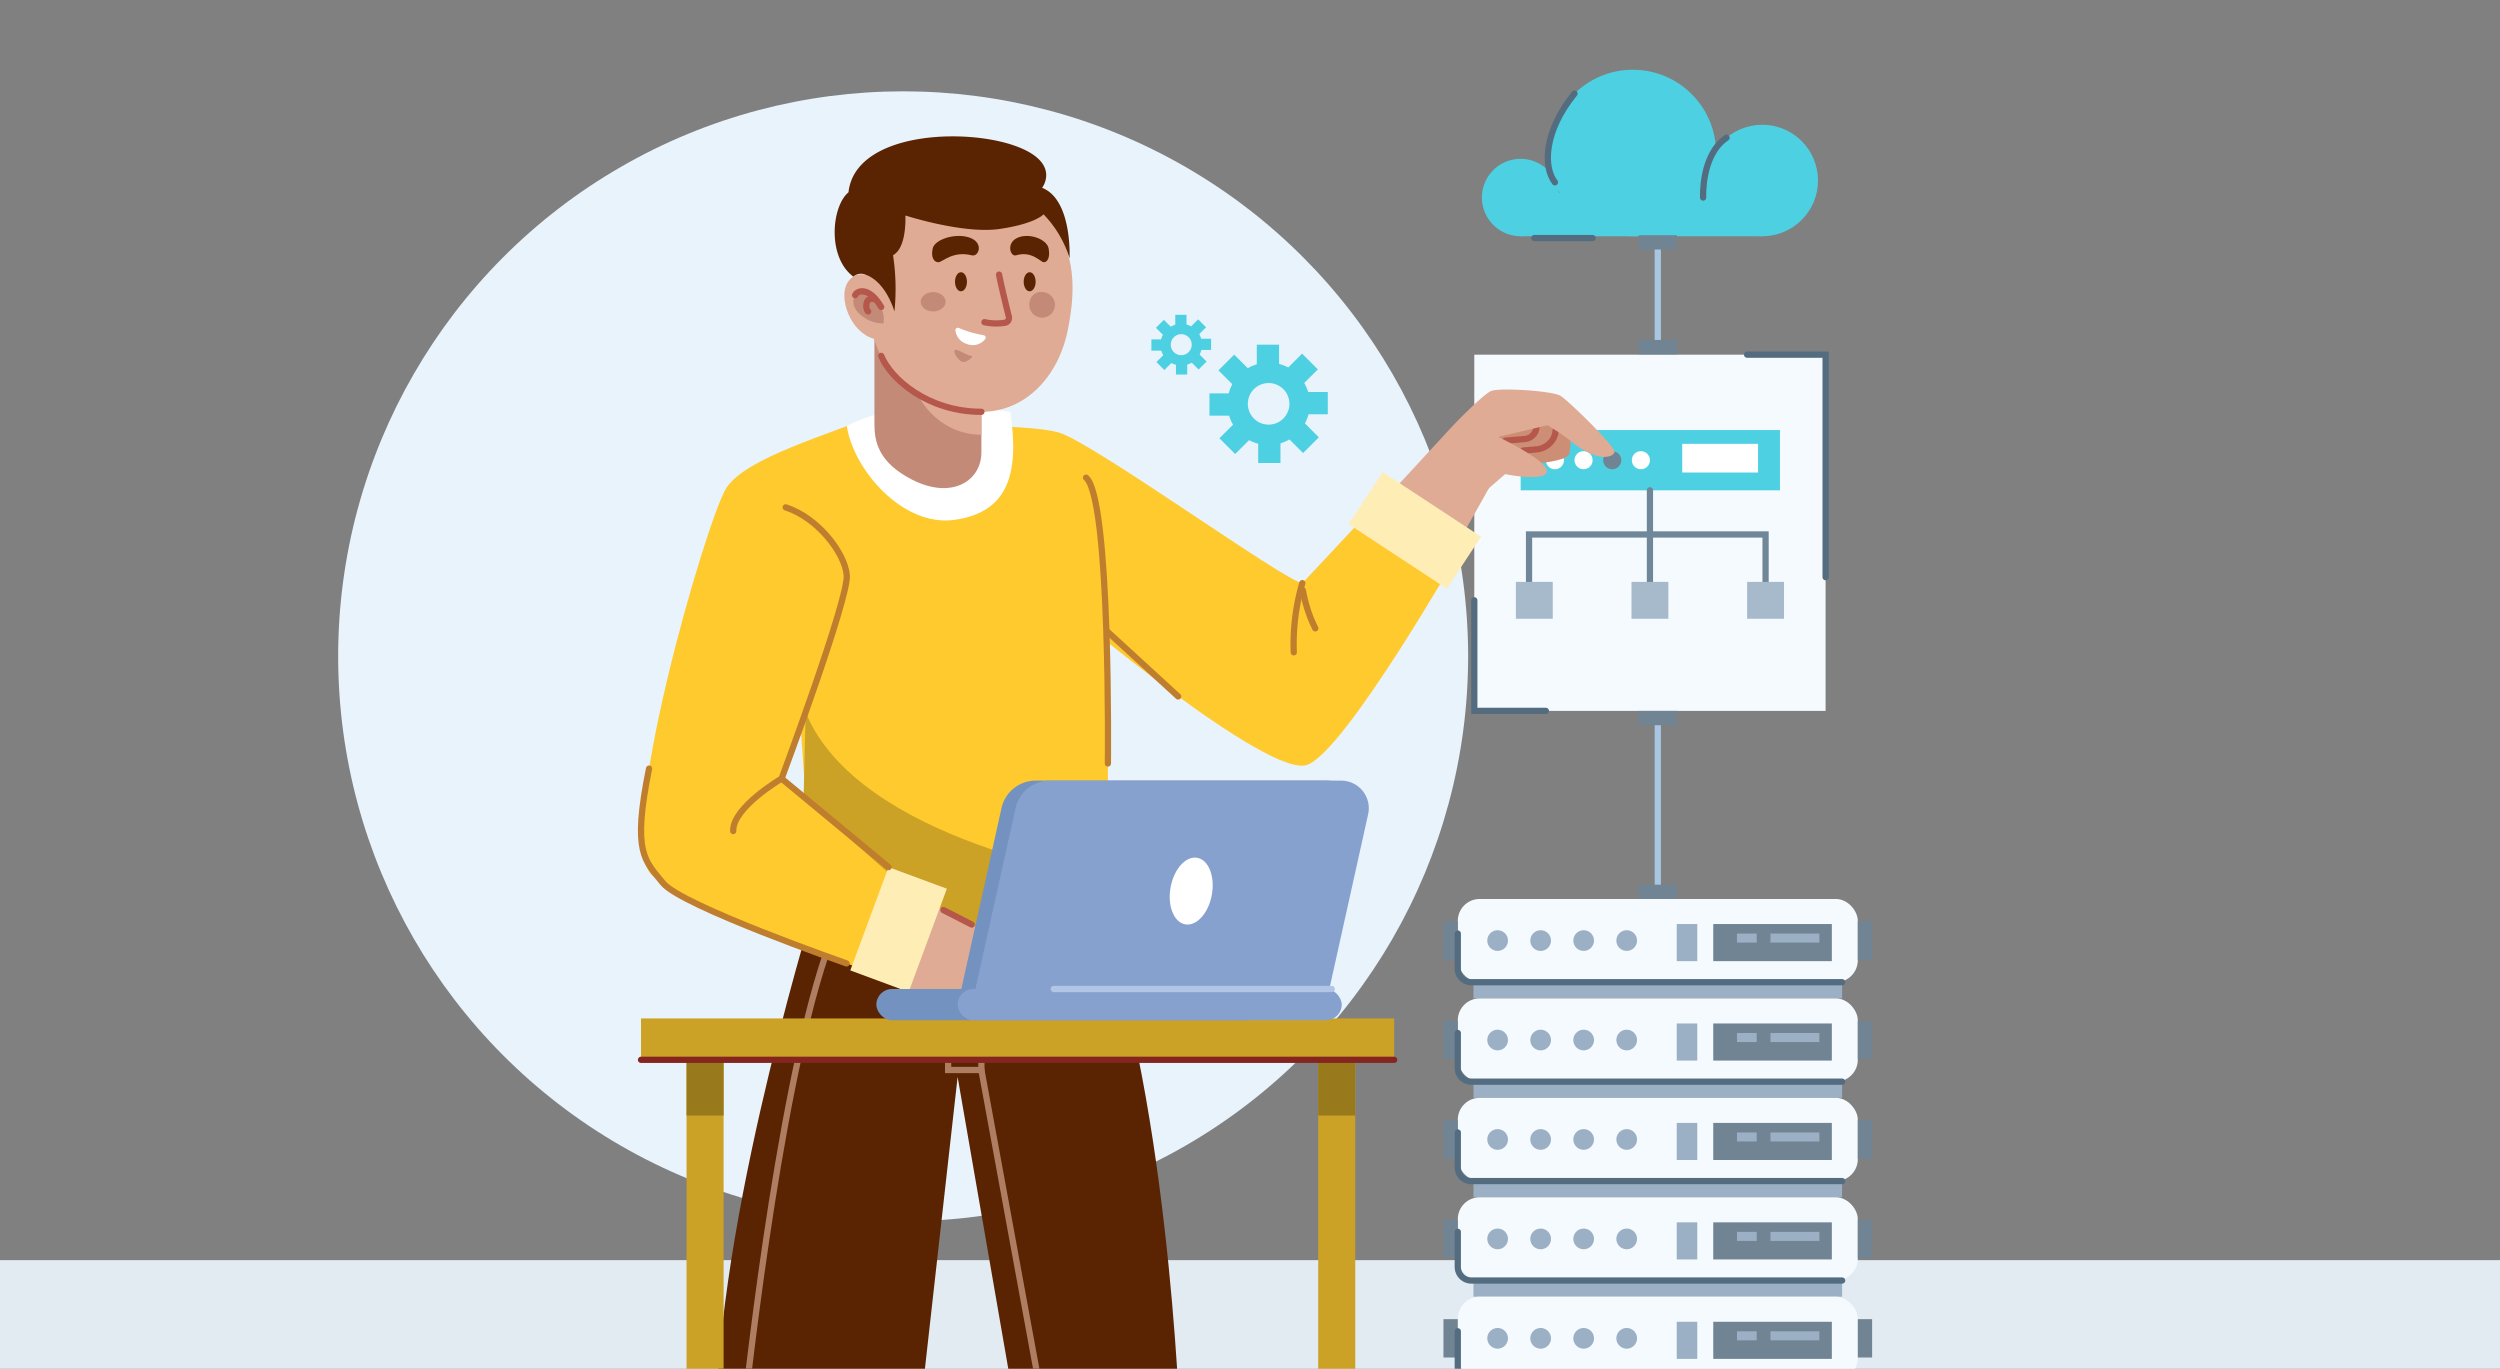 <svg xmlns="http://www.w3.org/2000/svg" xmlns:xlink="http://www.w3.org/1999/xlink" width="400" height="219" viewBox="0 0 400 219">
  <rect x="0" y="0" width="400" height="219" fill="#808080" stroke="none"/>
  <defs>
    <clipPath id="clip-path">
      <rect id="Rectángulo_295516" data-name="Rectángulo 295516" width="400" height="219" fill="none" stroke="#707070" stroke-width="1"/>
    </clipPath>
  </defs>
  <g id="Grupo_215599" data-name="Grupo 215599" transform="translate(-180 -417)">
    <g id="Enmascarar_grupo_63" data-name="Enmascarar grupo 63" transform="translate(180 417)" clip-path="url(#clip-path)">
      <g id="Grupo_213797" data-name="Grupo 213797">
        <circle id="Elipse_16428" data-name="Elipse 16428" cx="90.398" cy="90.398" r="90.398" transform="translate(54.106 14.612)" fill="#e8f3fc"/>
        <rect id="Rectángulo_303364" data-name="Rectángulo 303364" width="400" height="29.496" transform="translate(0 201.619)" fill="#e2eaf2"/>
        <g id="Grupo_213796" data-name="Grupo 213796" transform="translate(102.562 11.158)">
          <g id="Grupo_213786" data-name="Grupo 213786" transform="translate(81.661)">
            <rect id="Rectángulo_303365" data-name="Rectángulo 303365" width="56.209" height="56.994" transform="translate(51.663 45.59)" fill="#f5fafe"/>
            <path id="Trazado_225210" data-name="Trazado 225210" d="M53.725,129.534H66.282v35.6" transform="translate(41.591 -83.944)" fill="none" stroke="#536c7f" stroke-linecap="round" stroke-miterlimit="10" stroke-width="1"/>
            <path id="Trazado_225211" data-name="Trazado 225211" d="M167.343,236.941H155.892v-17.69" transform="translate(-104.228 -134.357)" fill="none" stroke="#536c7f" stroke-linecap="round" stroke-miterlimit="10" stroke-width="1"/>
            <g id="Grupo_213748" data-name="Grupo 213748" transform="translate(51.614)">
              <circle id="Elipse_16429" data-name="Elipse 16429" cx="8.919" cy="8.919" r="8.919" transform="translate(37.207 8.804)" fill="#4dd0e1"/>
              <ellipse id="Elipse_16430" data-name="Elipse 16430" cx="6.194" cy="6.194" rx="6.194" ry="6.194" transform="matrix(-0.231, -0.973, 0.973, -0.231, 2.863, 27.905)" fill="#4dd0e1"/>
              <circle id="Elipse_16431" data-name="Elipse 16431" cx="13.321" cy="13.321" r="13.321" transform="translate(12.094)" fill="#4dd0e1"/>
              <path id="Trazado_225212" data-name="Trazado 225212" d="M76.856,70.393h38.668l-1.241-12.387L78.7,64.2Z" transform="translate(-69.398 -43.752)" fill="#4dd0e1"/>
              <path id="Trazado_225213" data-name="Trazado 225213" d="M93.653,50.3c-4.1,2.769-3.744,9.571-3.744,9.571" transform="translate(-53.243 -39.42)" fill="none" stroke="#536c7f" stroke-linecap="round" stroke-miterlimit="10" stroke-width="1"/>
              <path id="Trazado_225214" data-name="Trazado 225214" d="M149.695,34.175c-4.866,5.973-5.06,11.706-3.141,14.2" transform="translate(-133.607 -30.361)" fill="none" stroke="#536c7f" stroke-linecap="round" stroke-miterlimit="10" stroke-width="1"/>
              <line id="Línea_514" data-name="Línea 514" x2="9.326" transform="translate(9.654 26.93)" fill="none" stroke="#536c7f" stroke-linecap="round" stroke-miterlimit="10" stroke-width="1"/>
            </g>
            <line id="Línea_515" data-name="Línea 515" y2="27.802" transform="translate(81.024 103.73)" fill="none" stroke="#a8c5e2" stroke-miterlimit="10" stroke-width="1"/>
            <rect id="Rectángulo_303366" data-name="Rectángulo 303366" width="2.291" height="6.133" transform="translate(84.09 102.584) rotate(90)" fill="#718494"/>
            <rect id="Rectángulo_303367" data-name="Rectángulo 303367" width="2.291" height="6.133" transform="translate(84.09 130.387) rotate(90)" fill="#718494"/>
            <g id="Grupo_213749" data-name="Grupo 213749" transform="translate(77.957 26.471)">
              <line id="Línea_516" data-name="Línea 516" y2="17.503" transform="translate(3.067 0.776)" fill="none" stroke="#a8c5e2" stroke-miterlimit="10" stroke-width="1"/>
              <rect id="Rectángulo_303368" data-name="Rectángulo 303368" width="2.291" height="6.133" transform="translate(6.133 0) rotate(90)" fill="#718494"/>
              <rect id="Rectángulo_303369" data-name="Rectángulo 303369" width="2.291" height="6.133" transform="translate(6.133 16.765) rotate(90)" fill="#718494"/>
            </g>
            <g id="Grupo_213750" data-name="Grupo 213750" transform="translate(35.232 20.448)">
              <path id="Trazado_225215" data-name="Trazado 225215" d="M178.688,72.144" transform="translate(-160.793 -72.144)" fill="none" stroke="#a8c5e2" stroke-miterlimit="10" stroke-width="1"/>
              <path id="Trazado_225216" data-name="Trazado 225216" d="M219.536,72.144" transform="translate(-219.536 -72.144)" fill="none" stroke="#a8c5e2" stroke-miterlimit="10" stroke-width="1"/>
            </g>
            <g id="Grupo_213754" data-name="Grupo 213754" transform="translate(58.316 57.653)">
              <g id="Grupo_213751" data-name="Grupo 213751" transform="translate(0.768)">
                <rect id="Rectángulo_303370" data-name="Rectángulo 303370" width="41.485" height="9.642" fill="#4dd0e1"/>
                <rect id="Rectángulo_303371" data-name="Rectángulo 303371" width="12.133" height="4.588" transform="translate(25.85 2.204)" fill="#fff"/>
                <path id="Trazado_225217" data-name="Trazado 225217" d="M117.878,166.219a1.446,1.446,0,1,0,1.447-1.447A1.446,1.446,0,0,0,117.878,166.219Z" transform="translate(-100.087 -161.397)" fill="#fff"/>
                <path id="Trazado_225218" data-name="Trazado 225218" d="M128.348,166.219a1.446,1.446,0,1,0,1.446-1.447A1.446,1.446,0,0,0,128.348,166.219Z" transform="translate(-115.144 -161.397)" fill="#718494"/>
                <path id="Trazado_225219" data-name="Trazado 225219" d="M138.818,166.219a1.446,1.446,0,1,0,1.446-1.447A1.446,1.446,0,0,0,138.818,166.219Z" transform="translate(-130.201 -161.397)" fill="#fff"/>
                <path id="Trazado_225220" data-name="Trazado 225220" d="M149.288,166.219a1.447,1.447,0,1,0,1.447-1.447A1.447,1.447,0,0,0,149.288,166.219Z" transform="translate(-145.258 -161.397)" fill="#fff"/>
              </g>
              <g id="Grupo_213752" data-name="Grupo 213752" transform="translate(2.108 9.642)">
                <line id="Línea_517" data-name="Línea 517" y2="14.648" transform="translate(19.344)" fill="none" stroke="#708699" stroke-linecap="round" stroke-miterlimit="10" stroke-width="1"/>
                <path id="Trazado_225221" data-name="Trazado 225221" d="M75.649,202.784V195.2h37.844v7.586" transform="translate(-75.649 -188.136)" fill="none" stroke="#708699" stroke-linecap="round" stroke-miterlimit="10" stroke-width="1"/>
              </g>
              <g id="Grupo_213753" data-name="Grupo 213753" transform="translate(0 24.29)">
                <rect id="Rectángulo_303372" data-name="Rectángulo 303372" width="5.904" height="5.904" transform="translate(37)" fill="#a6bacc"/>
                <rect id="Rectángulo_303373" data-name="Rectángulo 303373" width="5.904" height="5.904" transform="translate(18.5)" fill="#a6bacc"/>
                <rect id="Rectángulo_303374" data-name="Rectángulo 303374" width="5.904" height="5.904" transform="translate(0)" fill="#a6bacc"/>
              </g>
            </g>
            <g id="Grupo_213780" data-name="Grupo 213780" transform="translate(46.732 132.677)">
              <g id="Grupo_213759" data-name="Grupo 213759">
                <g id="Grupo_213758" data-name="Grupo 213758">
                  <rect id="Rectángulo_303375" data-name="Rectángulo 303375" width="58.98" height="2.589" transform="translate(4.802 13.32)" fill="#9bb0c4"/>
                  <g id="Grupo_213757" data-name="Grupo 213757" transform="translate(2.291)">
                    <rect id="Rectángulo_303376" data-name="Rectángulo 303376" width="64.002" height="13.32" rx="3.504" fill="#f5fafe"/>
                    <g id="Grupo_213755" data-name="Grupo 213755" transform="translate(35.03 4.011)">
                      <rect id="Rectángulo_303377" data-name="Rectángulo 303377" width="18.974" height="5.937" transform="translate(5.845)" fill="#718494"/>
                      <rect id="Rectángulo_303378" data-name="Rectángulo 303378" width="7.823" height="1.444" transform="translate(15.001 1.525)" fill="#9bb0c4"/>
                      <rect id="Rectángulo_303379" data-name="Rectángulo 303379" width="3.156" height="1.444" transform="translate(9.641 1.525)" fill="#9bb0c4"/>
                      <rect id="Rectángulo_303380" data-name="Rectángulo 303380" width="3.289" height="5.937" transform="translate(0)" fill="#9bb0c4"/>
                    </g>
                    <g id="Grupo_213756" data-name="Grupo 213756" transform="translate(4.721 5.007)">
                      <path id="Trazado_225222" data-name="Trazado 225222" d="M122.6,341.4a1.653,1.653,0,1,0,1.653-1.653A1.654,1.654,0,0,0,122.6,341.4Z" transform="translate(-101.947 -339.749)" fill="#9bb0c4"/>
                      <path id="Trazado_225223" data-name="Trazado 225223" d="M138.309,341.4a1.653,1.653,0,1,0,1.653-1.653A1.653,1.653,0,0,0,138.309,341.4Z" transform="translate(-124.542 -339.749)" fill="#9bb0c4"/>
                      <path id="Trazado_225224" data-name="Trazado 225224" d="M154.021,341.4a1.654,1.654,0,1,0,1.653-1.653A1.654,1.654,0,0,0,154.021,341.4Z" transform="translate(-147.138 -339.749)" fill="#9bb0c4"/>
                      <path id="Trazado_225225" data-name="Trazado 225225" d="M169.734,341.4a1.653,1.653,0,1,0,1.653-1.653A1.654,1.654,0,0,0,169.734,341.4Z" transform="translate(-169.734 -339.749)" fill="#9bb0c4"/>
                    </g>
                  </g>
                  <rect id="Rectángulo_303381" data-name="Rectángulo 303381" width="2.291" height="6.133" transform="translate(66.293 3.594)" fill="#718494"/>
                  <rect id="Rectángulo_303382" data-name="Rectángulo 303382" width="2.291" height="6.133" transform="translate(0 3.594)" fill="#718494"/>
                </g>
                <path id="Trazado_225226" data-name="Trazado 225226" d="M109.188,348.741H49.873a2.175,2.175,0,0,1-2.176-2.175v-5.609" transform="translate(-45.406 -335.421)" fill="none" stroke="#536c7f" stroke-linecap="round" stroke-miterlimit="10" stroke-width="1"/>
              </g>
              <g id="Grupo_213764" data-name="Grupo 213764" transform="translate(0 15.91)">
                <g id="Grupo_213763" data-name="Grupo 213763">
                  <rect id="Rectángulo_303383" data-name="Rectángulo 303383" width="58.98" height="2.589" transform="translate(4.802 13.32)" fill="#9bb0c4"/>
                  <g id="Grupo_213762" data-name="Grupo 213762" transform="translate(2.291)">
                    <rect id="Rectángulo_303384" data-name="Rectángulo 303384" width="64.002" height="13.32" rx="3.504" fill="#f5fafe"/>
                    <g id="Grupo_213760" data-name="Grupo 213760" transform="translate(35.03 4.011)">
                      <rect id="Rectángulo_303385" data-name="Rectángulo 303385" width="18.974" height="5.937" transform="translate(5.845)" fill="#718494"/>
                      <rect id="Rectángulo_303386" data-name="Rectángulo 303386" width="7.823" height="1.444" transform="translate(15.001 1.525)" fill="#9bb0c4"/>
                      <rect id="Rectángulo_303387" data-name="Rectángulo 303387" width="3.156" height="1.444" transform="translate(9.641 1.525)" fill="#9bb0c4"/>
                      <rect id="Rectángulo_303388" data-name="Rectángulo 303388" width="3.289" height="5.937" transform="translate(0)" fill="#9bb0c4"/>
                    </g>
                    <g id="Grupo_213761" data-name="Grupo 213761" transform="translate(4.721 5.007)">
                      <path id="Trazado_225227" data-name="Trazado 225227" d="M122.6,377.718a1.653,1.653,0,1,0,1.653-1.653A1.654,1.654,0,0,0,122.6,377.718Z" transform="translate(-101.947 -376.065)" fill="#9bb0c4"/>
                      <path id="Trazado_225228" data-name="Trazado 225228" d="M138.309,377.718a1.653,1.653,0,1,0,1.653-1.653A1.653,1.653,0,0,0,138.309,377.718Z" transform="translate(-124.542 -376.065)" fill="#9bb0c4"/>
                      <path id="Trazado_225229" data-name="Trazado 225229" d="M154.021,377.718a1.654,1.654,0,1,0,1.653-1.653A1.654,1.654,0,0,0,154.021,377.718Z" transform="translate(-147.138 -376.065)" fill="#9bb0c4"/>
                      <path id="Trazado_225230" data-name="Trazado 225230" d="M169.734,377.718a1.653,1.653,0,1,0,1.653-1.653A1.654,1.654,0,0,0,169.734,377.718Z" transform="translate(-169.734 -376.065)" fill="#9bb0c4"/>
                    </g>
                  </g>
                  <rect id="Rectángulo_303389" data-name="Rectángulo 303389" width="2.291" height="6.133" transform="translate(66.293 3.594)" fill="#718494"/>
                  <rect id="Rectángulo_303390" data-name="Rectángulo 303390" width="2.291" height="6.133" transform="translate(0 3.594)" fill="#718494"/>
                </g>
                <path id="Trazado_225231" data-name="Trazado 225231" d="M109.188,385.057H49.873a2.176,2.176,0,0,1-2.176-2.176v-5.609" transform="translate(-45.406 -371.737)" fill="none" stroke="#536c7f" stroke-linecap="round" stroke-miterlimit="10" stroke-width="1"/>
              </g>
              <g id="Grupo_213769" data-name="Grupo 213769" transform="translate(0 31.819)">
                <g id="Grupo_213768" data-name="Grupo 213768">
                  <rect id="Rectángulo_303391" data-name="Rectángulo 303391" width="58.98" height="2.589" transform="translate(4.802 13.32)" fill="#9bb0c4"/>
                  <g id="Grupo_213767" data-name="Grupo 213767" transform="translate(2.291)">
                    <rect id="Rectángulo_303392" data-name="Rectángulo 303392" width="64.002" height="13.32" rx="3.504" fill="#f5fafe"/>
                    <g id="Grupo_213765" data-name="Grupo 213765" transform="translate(35.03 4.011)">
                      <rect id="Rectángulo_303393" data-name="Rectángulo 303393" width="18.974" height="5.937" transform="translate(5.845)" fill="#718494"/>
                      <rect id="Rectángulo_303394" data-name="Rectángulo 303394" width="7.823" height="1.444" transform="translate(15.001 1.525)" fill="#9bb0c4"/>
                      <rect id="Rectángulo_303395" data-name="Rectángulo 303395" width="3.156" height="1.444" transform="translate(9.641 1.525)" fill="#9bb0c4"/>
                      <rect id="Rectángulo_303396" data-name="Rectángulo 303396" width="3.289" height="5.937" transform="translate(0)" fill="#9bb0c4"/>
                    </g>
                    <g id="Grupo_213766" data-name="Grupo 213766" transform="translate(4.721 5.007)">
                      <path id="Trazado_225232" data-name="Trazado 225232" d="M122.6,414.033a1.653,1.653,0,1,0,1.653-1.653A1.654,1.654,0,0,0,122.6,414.033Z" transform="translate(-101.947 -412.38)" fill="#9bb0c4"/>
                      <path id="Trazado_225233" data-name="Trazado 225233" d="M138.309,414.033a1.653,1.653,0,1,0,1.653-1.653A1.653,1.653,0,0,0,138.309,414.033Z" transform="translate(-124.542 -412.38)" fill="#9bb0c4"/>
                      <path id="Trazado_225234" data-name="Trazado 225234" d="M154.021,414.033a1.654,1.654,0,1,0,1.653-1.653A1.654,1.654,0,0,0,154.021,414.033Z" transform="translate(-147.138 -412.38)" fill="#9bb0c4"/>
                      <path id="Trazado_225235" data-name="Trazado 225235" d="M169.734,414.033a1.653,1.653,0,1,0,1.653-1.653A1.654,1.654,0,0,0,169.734,414.033Z" transform="translate(-169.734 -412.38)" fill="#9bb0c4"/>
                    </g>
                  </g>
                  <rect id="Rectángulo_303397" data-name="Rectángulo 303397" width="2.291" height="6.133" transform="translate(66.293 3.594)" fill="#718494"/>
                  <rect id="Rectángulo_303398" data-name="Rectángulo 303398" width="2.291" height="6.133" transform="translate(0 3.594)" fill="#718494"/>
                </g>
                <path id="Trazado_225236" data-name="Trazado 225236" d="M109.188,421.372H49.873A2.175,2.175,0,0,1,47.7,419.2v-5.609" transform="translate(-45.406 -408.052)" fill="none" stroke="#536c7f" stroke-linecap="round" stroke-miterlimit="10" stroke-width="1"/>
              </g>
              <g id="Grupo_213774" data-name="Grupo 213774" transform="translate(0 47.729)">
                <g id="Grupo_213773" data-name="Grupo 213773">
                  <rect id="Rectángulo_303399" data-name="Rectángulo 303399" width="58.98" height="2.589" transform="translate(4.802 13.32)" fill="#9bb0c4"/>
                  <g id="Grupo_213772" data-name="Grupo 213772" transform="translate(2.291)">
                    <rect id="Rectángulo_303400" data-name="Rectángulo 303400" width="64.002" height="13.32" rx="3.504" fill="#f5fafe"/>
                    <g id="Grupo_213770" data-name="Grupo 213770" transform="translate(35.03 4.011)">
                      <rect id="Rectángulo_303401" data-name="Rectángulo 303401" width="18.974" height="5.937" transform="translate(5.845)" fill="#718494"/>
                      <rect id="Rectángulo_303402" data-name="Rectángulo 303402" width="7.823" height="1.444" transform="translate(15.001 1.525)" fill="#9bb0c4"/>
                      <rect id="Rectángulo_303403" data-name="Rectángulo 303403" width="3.156" height="1.444" transform="translate(9.641 1.525)" fill="#9bb0c4"/>
                      <rect id="Rectángulo_303404" data-name="Rectángulo 303404" width="3.289" height="5.937" transform="translate(0)" fill="#9bb0c4"/>
                    </g>
                    <g id="Grupo_213771" data-name="Grupo 213771" transform="translate(4.721 5.007)">
                      <path id="Trazado_225237" data-name="Trazado 225237" d="M122.6,450.349a1.653,1.653,0,1,0,1.653-1.653A1.654,1.654,0,0,0,122.6,450.349Z" transform="translate(-101.947 -448.696)" fill="#9bb0c4"/>
                      <path id="Trazado_225238" data-name="Trazado 225238" d="M138.309,450.349a1.653,1.653,0,1,0,1.653-1.653A1.653,1.653,0,0,0,138.309,450.349Z" transform="translate(-124.542 -448.696)" fill="#9bb0c4"/>
                      <path id="Trazado_225239" data-name="Trazado 225239" d="M154.021,450.349a1.654,1.654,0,1,0,1.653-1.653A1.654,1.654,0,0,0,154.021,450.349Z" transform="translate(-147.138 -448.696)" fill="#9bb0c4"/>
                      <path id="Trazado_225240" data-name="Trazado 225240" d="M169.734,450.349a1.653,1.653,0,1,0,1.653-1.653A1.654,1.654,0,0,0,169.734,450.349Z" transform="translate(-169.734 -448.696)" fill="#9bb0c4"/>
                    </g>
                  </g>
                  <rect id="Rectángulo_303405" data-name="Rectángulo 303405" width="2.291" height="6.133" transform="translate(66.293 3.594)" fill="#718494"/>
                  <rect id="Rectángulo_303406" data-name="Rectángulo 303406" width="2.291" height="6.133" transform="translate(0 3.594)" fill="#718494"/>
                </g>
                <path id="Trazado_225241" data-name="Trazado 225241" d="M109.188,457.688H49.873a2.176,2.176,0,0,1-2.176-2.176V449.9" transform="translate(-45.406 -444.368)" fill="none" stroke="#536c7f" stroke-linecap="round" stroke-miterlimit="10" stroke-width="1"/>
              </g>
              <g id="Grupo_213779" data-name="Grupo 213779" transform="translate(0 63.638)">
                <g id="Grupo_213778" data-name="Grupo 213778">
                  <rect id="Rectángulo_303407" data-name="Rectángulo 303407" width="58.98" height="2.589" transform="translate(4.802 13.32)" fill="#9bb0c4"/>
                  <g id="Grupo_213777" data-name="Grupo 213777" transform="translate(2.291)">
                    <rect id="Rectángulo_303408" data-name="Rectángulo 303408" width="64.002" height="13.32" rx="3.504" fill="#f5fafe"/>
                    <g id="Grupo_213775" data-name="Grupo 213775" transform="translate(35.03 4.011)">
                      <rect id="Rectángulo_303409" data-name="Rectángulo 303409" width="18.974" height="5.937" transform="translate(5.845)" fill="#718494"/>
                      <rect id="Rectángulo_303410" data-name="Rectángulo 303410" width="7.823" height="1.444" transform="translate(15.001 1.525)" fill="#9bb0c4"/>
                      <rect id="Rectángulo_303411" data-name="Rectángulo 303411" width="3.156" height="1.444" transform="translate(9.641 1.525)" fill="#9bb0c4"/>
                      <rect id="Rectángulo_303412" data-name="Rectángulo 303412" width="3.289" height="5.937" transform="translate(0)" fill="#9bb0c4"/>
                    </g>
                    <g id="Grupo_213776" data-name="Grupo 213776" transform="translate(4.721 5.007)">
                      <path id="Trazado_225242" data-name="Trazado 225242" d="M122.6,486.664a1.653,1.653,0,1,0,1.653-1.653A1.654,1.654,0,0,0,122.6,486.664Z" transform="translate(-101.947 -485.011)" fill="#9bb0c4"/>
                      <path id="Trazado_225243" data-name="Trazado 225243" d="M138.309,486.664a1.653,1.653,0,1,0,1.653-1.653A1.653,1.653,0,0,0,138.309,486.664Z" transform="translate(-124.542 -485.011)" fill="#9bb0c4"/>
                      <path id="Trazado_225244" data-name="Trazado 225244" d="M154.021,486.664a1.654,1.654,0,1,0,1.653-1.653A1.654,1.654,0,0,0,154.021,486.664Z" transform="translate(-147.138 -485.011)" fill="#9bb0c4"/>
                      <path id="Trazado_225245" data-name="Trazado 225245" d="M169.734,486.664a1.653,1.653,0,1,0,1.653-1.653A1.654,1.654,0,0,0,169.734,486.664Z" transform="translate(-169.734 -485.011)" fill="#9bb0c4"/>
                    </g>
                  </g>
                  <rect id="Rectángulo_303413" data-name="Rectángulo 303413" width="2.291" height="6.133" transform="translate(66.293 3.594)" fill="#718494"/>
                  <rect id="Rectángulo_303414" data-name="Rectángulo 303414" width="2.291" height="6.133" transform="translate(0 3.594)" fill="#718494"/>
                </g>
                <path id="Trazado_225246" data-name="Trazado 225246" d="M109.188,494H49.873a2.175,2.175,0,0,1-2.176-2.176v-5.609" transform="translate(-45.406 -480.683)" fill="none" stroke="#536c7f" stroke-linecap="round" stroke-miterlimit="10" stroke-width="1"/>
              </g>
            </g>
            <path id="Trazado_225247" data-name="Trazado 225247" d="M151.28,159.13l-5.322-4.41-8.241,1.209,4.792,3.2" transform="translate(-80.204 -98.096)" fill="none" stroke="#b5574b" stroke-linecap="round" stroke-miterlimit="10" stroke-width="1"/>
            <g id="Grupo_213785" data-name="Grupo 213785" transform="translate(0 39.214)">
              <g id="Grupo_213782" data-name="Grupo 213782" transform="translate(9.292 4.776)">
                <path id="Trazado_225248" data-name="Trazado 225248" d="M248.674,132.42a6.6,6.6,0,1,1-6.6,6.6A6.6,6.6,0,0,1,248.674,132.42Zm0,9.927a3.326,3.326,0,1,0-3.327-3.327A3.325,3.325,0,0,0,248.674,142.347Z" transform="translate(-239.209 -129.556)" fill="#4dd0e1"/>
                <g id="Grupo_213781" data-name="Grupo 213781">
                  <rect id="Rectángulo_303415" data-name="Rectángulo 303415" width="3.563" height="4.604" transform="translate(7.573)" fill="#4dd0e1"/>
                  <rect id="Rectángulo_303416" data-name="Rectángulo 303416" width="3.563" height="4.604" transform="translate(14.084 7.209) rotate(-135)" fill="#4dd0e1"/>
                  <rect id="Rectángulo_303417" data-name="Rectángulo 303417" width="3.563" height="4.604" transform="translate(14.327 11.136) rotate(-90)" fill="#4dd0e1"/>
                  <rect id="Rectángulo_303418" data-name="Rectángulo 303418" width="3.563" height="4.604" transform="translate(11.722 14.084) rotate(-45)" fill="#4dd0e1"/>
                  <rect id="Rectángulo_303419" data-name="Rectángulo 303419" width="3.563" height="4.604" transform="translate(7.796 14.327)" fill="#4dd0e1"/>
                  <rect id="Rectángulo_303420" data-name="Rectángulo 303420" width="3.563" height="4.604" transform="translate(4.847 11.722) rotate(45)" fill="#4dd0e1"/>
                  <rect id="Rectángulo_303421" data-name="Rectángulo 303421" width="3.563" height="4.604" transform="translate(4.604 7.796) rotate(90)" fill="#4dd0e1"/>
                  <rect id="Rectángulo_303422" data-name="Rectángulo 303422" width="3.563" height="4.604" transform="matrix(-0.707, 0.707, -0.707, -0.707, 7.209, 4.847)" fill="#4dd0e1"/>
                </g>
              </g>
              <g id="Grupo_213784" data-name="Grupo 213784">
                <path id="Trazado_225249" data-name="Trazado 225249" d="M284.784,118.279a3.331,3.331,0,1,1-3.33,3.33A3.331,3.331,0,0,1,284.784,118.279Zm0,5.009a1.678,1.678,0,1,0-1.678-1.678A1.677,1.677,0,0,0,284.784,123.288Z" transform="translate(-280.008 -116.834)" fill="#4dd0e1"/>
                <g id="Grupo_213783" data-name="Grupo 213783">
                  <rect id="Rectángulo_303423" data-name="Rectángulo 303423" width="1.798" height="2.323" transform="translate(3.821)" fill="#4dd0e1"/>
                  <rect id="Rectángulo_303424" data-name="Rectángulo 303424" width="1.798" height="2.323" transform="translate(7.106 3.637) rotate(-134.999)" fill="#4dd0e1"/>
                  <rect id="Rectángulo_303425" data-name="Rectángulo 303425" width="1.798" height="2.323" transform="translate(7.229 5.619) rotate(-90)" fill="#4dd0e1"/>
                  <rect id="Rectángulo_303426" data-name="Rectángulo 303426" width="1.798" height="2.323" transform="translate(5.915 7.106) rotate(-45)" fill="#4dd0e1"/>
                  <rect id="Rectángulo_303427" data-name="Rectángulo 303427" width="1.798" height="2.323" transform="translate(3.933 7.229)" fill="#4dd0e1"/>
                  <rect id="Rectángulo_303428" data-name="Rectángulo 303428" width="1.798" height="2.323" transform="translate(2.446 5.915) rotate(45)" fill="#4dd0e1"/>
                  <rect id="Rectángulo_303429" data-name="Rectángulo 303429" width="1.798" height="2.323" transform="translate(2.323 3.933) rotate(90)" fill="#4dd0e1"/>
                  <rect id="Rectángulo_303430" data-name="Rectángulo 303430" width="1.798" height="2.323" transform="translate(3.637 2.446) rotate(135)" fill="#4dd0e1"/>
                </g>
              </g>
            </g>
          </g>
          <g id="Grupo_213795" data-name="Grupo 213795" transform="translate(0 10.658)">
            <g id="Grupo_213791" data-name="Grupo 213791">
              <g id="Grupo_213787" data-name="Grupo 213787" transform="translate(119.131 40.51)">
                <path id="Trazado_225250" data-name="Trazado 225250" d="M161.3,149.827s.279,4.536-.233,5.541-5.217,1.419-5.217,1.419l-9.018-4.968,6.9-4.807,5.82.671Z" transform="translate(-131.761 -144.932)" fill="#cc8e75"/>
                <path id="Trazado_225251" data-name="Trazado 225251" d="M157.532,157.332a3.069,3.069,0,0,1-.39,1.3,3.431,3.431,0,0,1-2.713,1.682l-2.074.182" transform="translate(-130.337 -150.732)" fill="none" stroke="#b5574b" stroke-linecap="round" stroke-miterlimit="10" stroke-width="1"/>
                <path id="Trazado_225252" data-name="Trazado 225252" d="M164.311,155.653a2.041,2.041,0,0,1-1.938,2.054l-3.055.269" transform="translate(-140.167 -149.788)" fill="none" stroke="#b5574b" stroke-linecap="round" stroke-miterlimit="10" stroke-width="1"/>
                <path id="Trazado_225253" data-name="Trazado 225253" d="M171.18,167.028l10.843-11.737,8.1,5.8-9.4,16.714Z" transform="translate(-171.18 -149.585)" fill="#dfab94"/>
                <path id="Trazado_225254" data-name="Trazado 225254" d="M130.825,147.972s4.75-4.958,6.082-5.488,9.771-.024,11.084.8,8.815,8.144,8.613,8.989-2.479,1.6-6.313-1.238a37.987,37.987,0,0,0-4.405-3.06l-7.877,1.872s8.032,3.811,7.77,5.537-6.671.418-6.671.418l-6.385,5.544Z" transform="translate(-119.982 -142.267)" fill="#dfab94"/>
              </g>
              <path id="Trazado_225255" data-name="Trazado 225255" d="M190.582,155.528s19.135-.562,24.562,1.017,35.985,23.683,38.946,24.1L268.5,165.26l10.621,10.447S261.088,207.3,254.927,209.7s-38.8-25.159-38.8-25.159l-20.94-4.292-7.48-16.281Z" transform="translate(-148.281 -109.153)" fill="#feca2e"/>
              <path id="Trazado_225256" data-name="Trazado 225256" d="M305.819,308.824s-15.3,48.68-16.283,82.138h32.695l5.909-52.738,9.6,55.3H363.71s-1.87-55.191-14.284-85.068S305.819,308.824,305.819,308.824Z" transform="translate(-277.483 -187.733)" fill="#5a2402"/>
              <path id="Trazado_225257" data-name="Trazado 225257" d="M432.052,348.936c-7.838,23.143-13.084,73.432-13.084,73.432" transform="translate(-402.528 -217.885)" fill="none" stroke="#af7e62" stroke-linecap="round" stroke-miterlimit="10" stroke-width="1"/>
              <path id="Trazado_225258" data-name="Trazado 225258" d="M367.4,182.391s-29.2-7.715-51.55-.8l4.669,68.434L367.4,250V182.391Z" transform="translate(-292.696 -122.236)" fill="#feca2e"/>
              <path id="Trazado_225259" data-name="Trazado 225259" d="M316.73,260.108c8.494,20.843,48.36,26.6,48.36,26.6v9.025L315.846,297.6Z" transform="translate(-290.39 -167.972)" fill="#cba225"/>
              <path id="Trazado_225260" data-name="Trazado 225260" d="M414.518,150.4c-8.52,3.572-22.074,7.3-25.2,12.212s-18.228,56.582-11.827,61.972,38.774,16.9,38.774,16.9l4.306-12.637-22.391-19.763,11.761-36.718,14.126-.674V154.068Z" transform="translate(-375.684 -106.325)" fill="#feca2e"/>
              <path id="Trazado_225261" data-name="Trazado 225261" d="M376.573,149.283c1.486,9.69-.194,16.09-8.934,17.3-8.224,1.14-16.113-7.939-17.214-15.007C350.425,151.578,358.34,146.443,376.573,149.283Z" transform="translate(-317.502 -105.218)" fill="#fff"/>
              <g id="Grupo_213790" data-name="Grupo 213790" transform="translate(30.986)">
                <g id="Grupo_213789" data-name="Grupo 213789" transform="translate(1.547 8.231)">
                  <path id="Trazado_225262" data-name="Trazado 225262" d="M379.161,136.186v5.022c0,4.522-4.679,7.619-11.061,4.378-5.424-2.755-6.054-6.122-6.054-8.89V122.488l17.088,11.3Z" transform="translate(-357.232 -98.874)" fill="#c48a78"/>
                  <path id="Trazado_225263" data-name="Trazado 225263" d="M362.046,127.758c.945,7.755,6.08,12.621,12.153,12.621.007-.067.007-.139.007-.207V126.036Z" transform="translate(-352.277 -100.867)" fill="#dfab94"/>
                  <path id="Trazado_225264" data-name="Trazado 225264" d="M352.626,69.058c9.582,6.351,9.292,15.04,7.868,22.2-1.539,7.729-6.942,13.174-13.839,13.174-9.332,0-16.959-5.785-17.735-14.768s1.352-19.538,8.274-20.6A66.494,66.494,0,0,1,352.626,69.058Z" transform="translate(-324.726 -68.586)" fill="#dfab94"/>
                  <path id="Trazado_225265" data-name="Trazado 225265" d="M342.234,100.947c0,.843.428,1.527.957,1.527s.957-.683.957-1.527-.428-1.527-.957-1.527S342.234,100.1,342.234,100.947Z" transform="translate(-313.54 -85.912)" fill="#5a2402"/>
                  <path id="Trazado_225266" data-name="Trazado 225266" d="M367.32,100.947c0,.843.428,1.527.957,1.527s.957-.683.957-1.527-.428-1.527-.957-1.527S367.32,100.1,367.32,100.947Z" transform="translate(-349.617 -85.912)" fill="#5a2402"/>
                  <path id="Trazado_225267" data-name="Trazado 225267" d="M369.217,86.525c-2.278-.97-5.809.16-6.138,1.637s.247,2.214.906,2.214,2.264-1.88,5.356-1.107C370.435,89.542,371.237,87.386,369.217,86.525Z" transform="translate(-348.943 -78.463)" fill="#5a2402"/>
                  <path id="Trazado_225268" data-name="Trazado 225268" d="M338.348,86.525c1.9-.97,4.837.16,5.111,1.637s-.206,2.214-.755,2.214-1.885-1.88-4.459-1.107C337.334,89.542,336.666,87.386,338.348,86.525Z" transform="translate(-310.775 -78.463)" fill="#5a2402"/>
                  <path id="Trazado_225269" data-name="Trazado 225269" d="M354.308,100.3c.285,1.556,1.153,5.092,1.562,6.735a.786.786,0,0,1-.686.974,8.624,8.624,0,0,1-3.218-.1" transform="translate(-329.55 -86.408)" fill="none" stroke="#b5574b" stroke-linecap="round" stroke-miterlimit="10" stroke-width="1"/>
                  <path id="Trazado_225270" data-name="Trazado 225270" d="M365.008,120.89a17.89,17.89,0,0,1-3.974-1.164.382.382,0,0,0-.536.39,2.574,2.574,0,0,0,1.844,2.179,2.5,2.5,0,0,0,2.9-.771A.384.384,0,0,0,365.008,120.89Z" transform="translate(-342.724 -97.302)" fill="#fff"/>
                  <g id="Grupo_213788" data-name="Grupo 213788" transform="translate(0 13.836)">
                    <path id="Trazado_225271" data-name="Trazado 225271" d="M402.911,103.7c-2.176-4.3-5.8-4.428-6.893-1.715s1.179,8.258,5.26,8.659" transform="translate(-395.747 -100.168)" fill="#dfab94"/>
                    <path id="Trazado_225272" data-name="Trazado 225272" d="M398.549,106.532c-.8.473-1.513,2.116.318,3.647a5.491,5.491,0,0,0,3.67,1.377,4.564,4.564,0,0,0-.853-3.368C400.52,106.957,399.09,106.172,398.549,106.532Z" transform="translate(-396.273 -103.694)" fill="#c48a78"/>
                    <path id="Trazado_225273" data-name="Trazado 225273" d="M402.817,108.9c-1.9-3.248-3.809-2.7-4.172-1.888" transform="translate(-396.922 -103.664)" fill="none" stroke="#b5574b" stroke-linecap="round" stroke-miterlimit="10" stroke-width="1"/>
                    <path id="Trazado_225274" data-name="Trazado 225274" d="M402.424,109.171c-1.459-.45-1.55,1.488-1.005,1.97" transform="translate(-397.61 -105.189)" fill="none" stroke="#b5574b" stroke-linecap="round" stroke-miterlimit="10" stroke-width="1"/>
                  </g>
                  <path id="Trazado_225275" data-name="Trazado 225275" d="M378.08,138.918c-8.557,0-14.518-5.25-16.034-8.951" transform="translate(-356.151 -103.076)" fill="none" stroke="#b5574b" stroke-linecap="round" stroke-miterlimit="10" stroke-width="1"/>
                  <path id="Trazado_225276" data-name="Trazado 225276" d="M368.118,128.7c-.657,0-2.427-1.319-2.642-.884s.436,1.364,1.075,1.793S368.775,128.7,368.118,128.7Z" transform="translate(-347.831 -101.816)" fill="#c48a78"/>
                  <ellipse id="Elipse_16432" data-name="Elipse 16432" cx="1.991" cy="1.554" rx="1.991" ry="1.554" transform="translate(12.216 16.679)" fill="#c48a78"/>
                  <path id="Trazado_225277" data-name="Trazado 225277" d="M335.331,108.212a2.052,2.052,0,1,0,1.991-1.555A1.814,1.814,0,0,0,335.331,108.212Z" transform="translate(-305.68 -89.978)" fill="#c48a78"/>
                </g>
                <path id="Trazado_225278" data-name="Trazado 225278" d="M334.736,71.923c3.326,1.139,4.642,5.893,4.642,5.893a35.715,35.715,0,0,0-.222-9c2.14-1.174,1.993-5.753,1.975-6.356,0,0,9.278,3,15.057,2.157s7.046-2.343,7.046-2.343a17.392,17.392,0,0,1,4.164,7.04s.472-9.378-4.394-11.283c0,0,2.97-3.811-3.707-6.484-8.158-3.266-26.212-2.533-27.27,7.206-2.682,2.183-3.473,10.34.778,13.487A1.861,1.861,0,0,1,334.736,71.923Z" transform="translate(-329.817 -49.797)" fill="#5a2402"/>
              </g>
              <path id="Trazado_225279" data-name="Trazado 225279" d="M362.477,329.472l8.557,4.391,1.867,12.664-15.118-2.387Z" transform="translate(-316.574 -206.948)" fill="#dfab94"/>
              <line id="Línea_518" data-name="Línea 518" x2="4.527" y2="2.318" transform="translate(48.381 123.795)" fill="none" stroke="#b5574b" stroke-linecap="round" stroke-miterlimit="10" stroke-width="1"/>
              <rect id="Rectángulo_303431" data-name="Rectángulo 303431" width="9.954" height="17.622" transform="translate(42.82 136.905) rotate(-159.694)" fill="#ffedb6"/>
              <rect id="Rectángulo_303432" data-name="Rectángulo 303432" width="9.954" height="18.81" transform="matrix(-0.549, 0.836, -0.836, -0.549, 134.403, 64.053)" fill="#ffedb6"/>
              <path id="Trazado_225280" data-name="Trazado 225280" d="M419.593,185.293c5.076,1.646,9.43,7.189,9.772,10.843s-10.428,32.558-10.428,32.558-7.866,4.607-7.744,8.386" transform="translate(-396.442 -125.933)" fill="none" stroke="#bf7d2e" stroke-linecap="round" stroke-miterlimit="10" stroke-width="1"/>
              <line id="Línea_519" data-name="Línea 519" x2="17.106" y2="14.163" transform="translate(22.494 102.761)" fill="none" stroke="#bf7d2e" stroke-linecap="round" stroke-miterlimit="10" stroke-width="1"/>
              <path id="Trazado_225281" data-name="Trazado 225281" d="M444.187,311.874s-26.435-9.231-29.357-12.849-4.975-4.754-2.235-18.319" transform="translate(-411.307 -179.546)" fill="none" stroke="#bf7d2e" stroke-linecap="round" stroke-miterlimit="10" stroke-width="1"/>
              <path id="Trazado_225282" data-name="Trazado 225282" d="M315.806,174.448c3.968,3.4,3.493,45.733,3.493,45.733" transform="translate(-244.598 -119.839)" fill="none" stroke="#bf7d2e" stroke-linecap="round" stroke-miterlimit="10" stroke-width="1"/>
              <path id="Trazado_225283" data-name="Trazado 225283" d="M244.863,224.038a34.933,34.933,0,0,1,1.369-11.057" transform="translate(-140.423 -141.491)" fill="none" stroke="#bf7d2e" stroke-linecap="round" stroke-miterlimit="10" stroke-width="1"/>
              <path id="Trazado_225284" data-name="Trazado 225284" d="M240.107,215.67a21.757,21.757,0,0,0,1.969,6.047" transform="translate(-134.195 -143.002)" fill="none" stroke="#bf7d2e" stroke-linecap="round" stroke-miterlimit="10" stroke-width="1"/>
              <line id="Línea_520" data-name="Línea 520" x1="11.224" y1="10.284" transform="translate(74.718 79.332)" fill="none" stroke="#bf7d2e" stroke-linecap="round" stroke-miterlimit="10" stroke-width="1"/>
              <path id="Trazado_225285" data-name="Trazado 225285" d="M367.366,358.317v14.22h-5.321V361.609" transform="translate(-312.906 -223.156)" fill="none" stroke="#af7e62" stroke-linecap="round" stroke-miterlimit="10" stroke-width="1"/>
              <line id="Línea_521" data-name="Línea 521" x2="11.586" y2="63.137" transform="translate(54.461 149.381)" fill="none" stroke="#af7e62" stroke-linecap="round" stroke-miterlimit="10" stroke-width="1"/>
            </g>
            <g id="Grupo_213793" data-name="Grupo 213793" transform="translate(0 141.134)">
              <rect id="Rectángulo_303433" data-name="Rectángulo 303433" width="120.506" height="6.621" fill="#cba225"/>
              <g id="Grupo_213792" data-name="Grupo 213792" transform="translate(7.286 6.621)">
                <rect id="Rectángulo_303434" data-name="Rectángulo 303434" width="5.927" height="55.157" transform="translate(101.065)" fill="#cba225"/>
                <rect id="Rectángulo_303435" data-name="Rectángulo 303435" width="5.927" height="8.914" transform="translate(101.065)" fill="#98791c"/>
                <rect id="Rectángulo_303436" data-name="Rectángulo 303436" width="5.927" height="55.157" transform="translate(0)" fill="#cba225"/>
                <rect id="Rectángulo_303437" data-name="Rectángulo 303437" width="5.927" height="8.914" transform="translate(0)" fill="#98791c"/>
              </g>
            </g>
            <g id="Grupo_213794" data-name="Grupo 213794" transform="translate(37.655 103.085)">
              <rect id="Rectángulo_303438" data-name="Rectángulo 303438" width="61.456" height="5.002" rx="2.501" transform="translate(0 33.336)" fill="#7392bf"/>
              <path id="Trazado_225286" data-name="Trazado 225286" d="M225.689,321.112H282.32l6.8-30.636a4.417,4.417,0,0,0-4.312-5.375H238.182a5.6,5.6,0,0,0-5.471,4.39Z" transform="translate(-212.687 -285.101)" fill="#7392bf"/>
              <path id="Trazado_225287" data-name="Trazado 225287" d="M220.551,321.112h56.631l6.8-30.636a4.417,4.417,0,0,0-4.312-5.375H233.044a5.6,5.6,0,0,0-5.471,4.39Z" transform="translate(-205.298 -285.101)" fill="#87a1cf"/>
              <rect id="Rectángulo_303439" data-name="Rectángulo 303439" width="61.456" height="5.002" rx="2.501" transform="translate(13.002 33.336)" fill="#87a1cf"/>
              <line id="Línea_522" data-name="Línea 522" x1="44.473" transform="translate(28.392 33.336)" fill="none" stroke="#b1c6e5" stroke-linecap="round" stroke-miterlimit="10" stroke-width="1"/>
              <path id="Trazado_225288" data-name="Trazado 225288" d="M277.706,317.969c-.533,2.94.513,5.59,2.335,5.92s3.731-1.785,4.264-4.725-.513-5.59-2.335-5.92S278.238,315.029,277.706,317.969Z" transform="translate(-230.628 -300.896)" fill="#fff"/>
            </g>
            <line id="Línea_523" data-name="Línea 523" x1="120.506" transform="translate(0 147.755)" fill="none" stroke="#84261f" stroke-linecap="round" stroke-miterlimit="10" stroke-width="1"/>
          </g>
        </g>
        <rect id="Rectángulo_303440" data-name="Rectángulo 303440" width="219" height="219" transform="translate(96)" fill="none"/>
      </g>
    </g>
  </g>
</svg>

